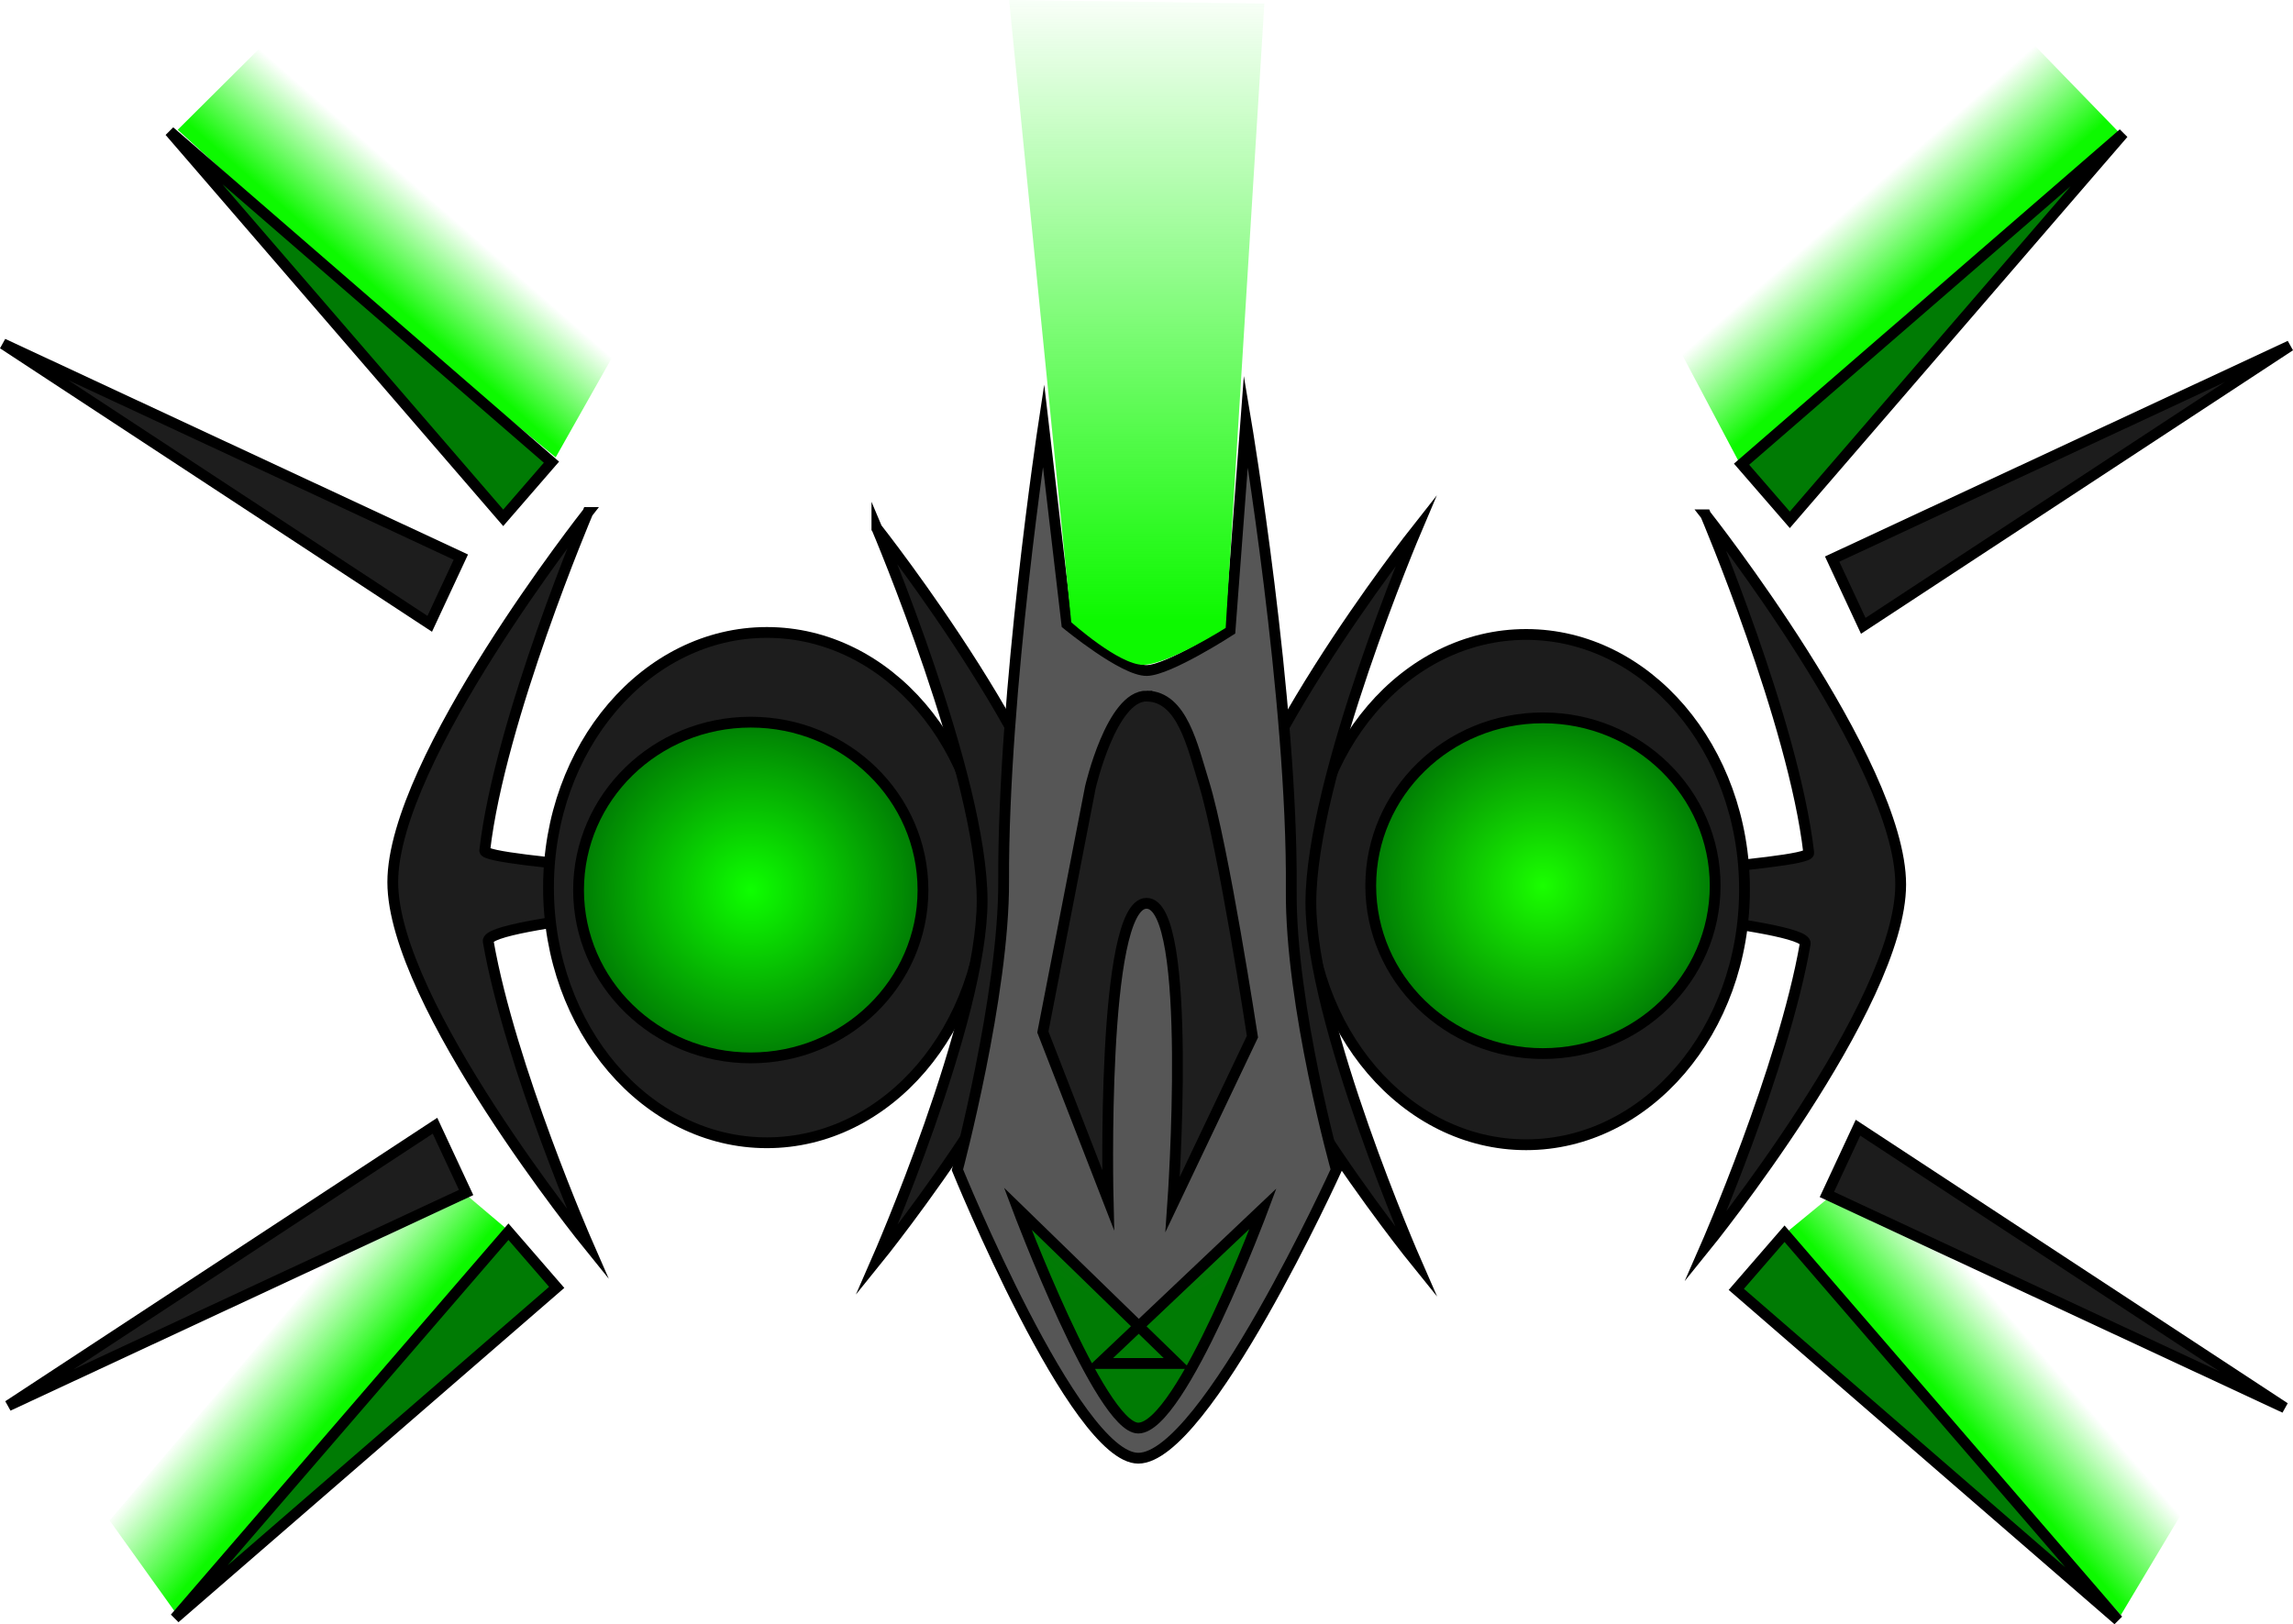<svg xmlns="http://www.w3.org/2000/svg" width="106.181" height="75.229"><defs><radialGradient cx="208.541" cy="206.803" r="8.949" gradientUnits="userSpaceOnUse" id="f"><stop offset="0" stop-color="#007b04"/><stop offset="1" stop-color="#007b04"/></radialGradient><radialGradient cx="209.339" cy="164.538" r="8.949" gradientUnits="userSpaceOnUse" id="e"><stop offset="0" stop-color="#007b04"/><stop offset="1" stop-color="#007b04"/></radialGradient><radialGradient cx="271.34" cy="164.737" r="8.949" gradientUnits="userSpaceOnUse" id="g"><stop offset="0" stop-color="#007b04"/><stop offset="1" stop-color="#007b04"/></radialGradient><radialGradient cx="222.098" cy="185.67" r="7.974" gradientUnits="userSpaceOnUse" id="h"><stop offset="0" stop-color="#0eff00"/><stop offset="1" stop-color="#007b04"/></radialGradient><radialGradient cx="258.781" cy="185.471" r="7.974" gradientUnits="userSpaceOnUse" id="i"><stop offset="0" stop-color="#1aff00"/><stop offset="1" stop-color="#007b04"/></radialGradient><radialGradient cx="240.14" cy="199.327" r="5.682" gradientUnits="userSpaceOnUse" id="j"><stop offset="0" stop-color="#1a711d"/><stop offset="1" stop-color="#007b04"/></radialGradient><linearGradient x1="276.54" y1="157.313" x2="273.39" y2="153.715" gradientUnits="userSpaceOnUse" id="c"><stop offset="0" stop-color="#0df900"/><stop offset="1" stop-color="#0df900" stop-opacity="0"/></linearGradient><linearGradient x1="204.352" y1="157.456" x2="207.501" y2="153.858" gradientUnits="userSpaceOnUse" id="d"><stop offset="0" stop-color="#0df900"/><stop offset="1" stop-color="#0df900" stop-opacity="0"/></linearGradient><linearGradient x1="203.324" y1="209.32" x2="199.698" y2="206.204" gradientUnits="userSpaceOnUse" id="a"><stop offset="0" stop-color="#0df900"/><stop offset="1" stop-color="#0df900" stop-opacity="0"/></linearGradient><linearGradient x1="277.597" y1="209.519" x2="281.223" y2="206.403" gradientUnits="userSpaceOnUse" id="b"><stop offset="0" stop-color="#0df900"/><stop offset="1" stop-color="#0df900" stop-opacity="0"/></linearGradient><linearGradient x1="240.487" y1="173.172" x2="240.487" y2="143.658" gradientUnits="userSpaceOnUse" id="k"><stop offset="0" stop-color="#0df900"/><stop offset="1" stop-color="#0df900" stop-opacity="0"/></linearGradient></defs><g data-paper-data="{&quot;isPaintingLayer&quot;:true}" stroke-miterlimit="10" style="mix-blend-mode:normal"><path d="M78.984 23.846s9.03 11.442 9.03 17.12c0 5.619-9.03 16.772-9.03 16.772s3.599-8.22 4.61-14.03c.167-.95-12.282-1.745-12.282-2.52 0-.493 12.51-1.119 12.445-1.684-.697-6.057-4.773-15.658-4.773-15.658z" data-paper-data="{&quot;index&quot;:null}" fill="#1d1d1d" stroke="#000" stroke-width=".5" stroke-linecap="round"/><path d="m206.775 197.969 4.254 3.601-15.579 17.553-3.044-4.256z" fill="url(#a)" transform="translate(-187.332 -144.447)"/><path d="m288.3 214.638-2.758 4.612-15.865-17.41 4.469-3.672z" data-paper-data="{&quot;index&quot;:null}" fill="url(#b)" transform="translate(-187.332 -144.447)"/><path d="m281.56 146.564 3.985 4.109s-6.307 5.21-9.318 7.804c-2.976 2.564-8.256 7.582-8.256 7.582l-2.751-5.193z" data-paper-data="{&quot;index&quot;:null}" fill="url(#c)" transform="translate(-187.332 -144.447)"/><path d="m215.672 161.01-2.608 4.62s-5.423-4.446-8.399-7.01c-3.011-2.594-9.104-8.162-9.104-8.162l3.77-3.751z" data-paper-data="{&quot;index&quot;:null}" fill="url(#d)" transform="translate(-187.332 -144.447)"/><path d="m195.19 150.534 17.678 15.32-2.234 2.578z" fill="url(#e)" stroke="#000" stroke-width=".5" transform="translate(-187.332 -144.447)"/><path d="m.137 15.923 21.203 9.88-1.44 3.091z" fill="#1d1d1d" stroke="#000" stroke-width=".5"/><path d="M27.218 23.738s-4.076 9.6-4.772 15.658c-.065.566 12.445 1.191 12.445 1.684 0 .775-12.45 1.57-12.284 2.521 1.013 5.81 4.611 14.029 4.611 14.029s-9.03-11.153-9.03-16.773c0-5.677 9.03-17.119 9.03-17.119z" data-paper-data="{&quot;index&quot;:null}" fill="#1d1d1d" stroke="#000" stroke-width=".5" stroke-linecap="round"/><path d="m210.877 201.496 2.234 2.578-17.677 15.32z" fill="url(#f)" stroke="#000" stroke-width=".5" transform="translate(-187.332 -144.447)"/><path d="M35.51 52.929c-5.584 0-10.111-5.291-10.111-11.818 0-6.527 4.527-11.818 10.112-11.818s10.112 5.291 10.112 11.818c0 6.527-4.527 11.818-10.112 11.818z" fill="#1d1d1d" stroke="#000" stroke-width=".5"/><path d="M40.606 24.47s9.03 11.441 9.03 17.118c0 5.62-9.03 16.773-9.03 16.773s4.873-11.13 4.873-16.64c0-5.775-4.873-17.252-4.873-17.252z" data-paper-data="{&quot;index&quot;:null}" fill="#1d1d1d" stroke="#000" stroke-width=".5" stroke-linecap="round"/><path d="m270.212 168.524-2.234-2.577 17.677-15.32z" fill="url(#g)" stroke="#000" stroke-width=".5" transform="translate(-187.332 -144.447)"/><path d="m86.281 28.987-1.44-3.092 21.203-9.88z" fill="#1c1c1c" stroke="#000" stroke-width=".5"/><path d="M98.079 75.04 80.402 59.72l2.234-2.578z" fill="#007b04" stroke="#000" stroke-width=".5"/><path d="m20.143 52.14 1.441 3.092L.381 65.11z" fill="#1d1d1d" stroke="#000" stroke-width=".5"/><path d="M60.558 41.204c0-6.527 4.527-11.818 10.112-11.818s10.112 5.29 10.112 11.818c0 6.526-4.527 11.817-10.112 11.817s-10.112-5.29-10.112-11.817z" fill="#1c1c1c" stroke="#000" stroke-width=".5"/><path d="M65.576 24.562s-4.874 11.476-4.874 17.25c0 5.511 4.874 16.642 4.874 16.642s-9.03-11.153-9.03-16.773c0-5.677 9.03-17.119 9.03-17.119z" data-paper-data="{&quot;index&quot;:null}" fill="#1c1c1c" stroke="#000" stroke-width=".5" stroke-linecap="round"/><path d="M49.401 28.91s2.632 2.169 3.706 2.146c1.025-.022 3.852-1.854 3.852-1.854l.733-9.71s2.176 12.963 2.102 21.735c-.045 5.361 2.085 12.955 2.085 12.955s-6.069 13.357-9.17 13.357c-2.937 0-8.374-13.357-8.374-13.357s2.162-8.12 2.14-13.358c-.036-8.756 1.847-21.132 1.847-21.132z" fill="#565656" stroke="#000" stroke-width=".5"/><path d="M230.072 185.67c0 4.294-3.57 7.775-7.974 7.775s-7.975-3.48-7.975-7.775c0-4.294 3.57-7.775 7.975-7.775 4.404 0 7.974 3.481 7.974 7.775z" fill="url(#h)" stroke="#000" stroke-width=".5" transform="translate(-187.332 -144.447)"/><path d="M266.755 185.47c0 4.295-3.57 7.776-7.975 7.776-4.404 0-7.974-3.481-7.974-7.775 0-4.294 3.57-7.775 7.974-7.775 4.405 0 7.975 3.48 7.975 7.775z" fill="url(#i)" stroke="#000" stroke-width=".5" transform="translate(-187.332 -144.447)"/><path d="m238.246 207.6 7.576-7.177s-3.786 10.168-5.782 10.168c-1.763 0-5.582-10.168-5.582-10.168l7.377 7.177z" fill="url(#j)" stroke="#000" stroke-width=".5" transform="translate(-187.332 -144.447)"/><path d="M53.107 32.24c1.64.031 2.116 2.325 2.64 4.015.896 2.89 2.25 11.759 2.25 11.759l-3.694 7.763s.988-13.973-1.22-13.939c-2.107.033-1.77 13.74-1.77 13.74l-3.022-7.78 2.2-11.329s.976-4.26 2.616-4.23z" fill="#1e1e1e" stroke="#000" stroke-width=".5" stroke-linecap="round"/><path d="m105.8 65.203-21.203-9.879 1.44-3.092z" fill="#1c1c1c" stroke="#000" stroke-width=".5"/><path d="m245.88 144.61-1.791 28.92s-2.697 1.71-3.822 1.71c-1.129 0-3.328-1.973-3.328-1.973l-2.879-28.82z" fill="url(#k)" transform="translate(-187.332 -144.447)"/></g></svg>